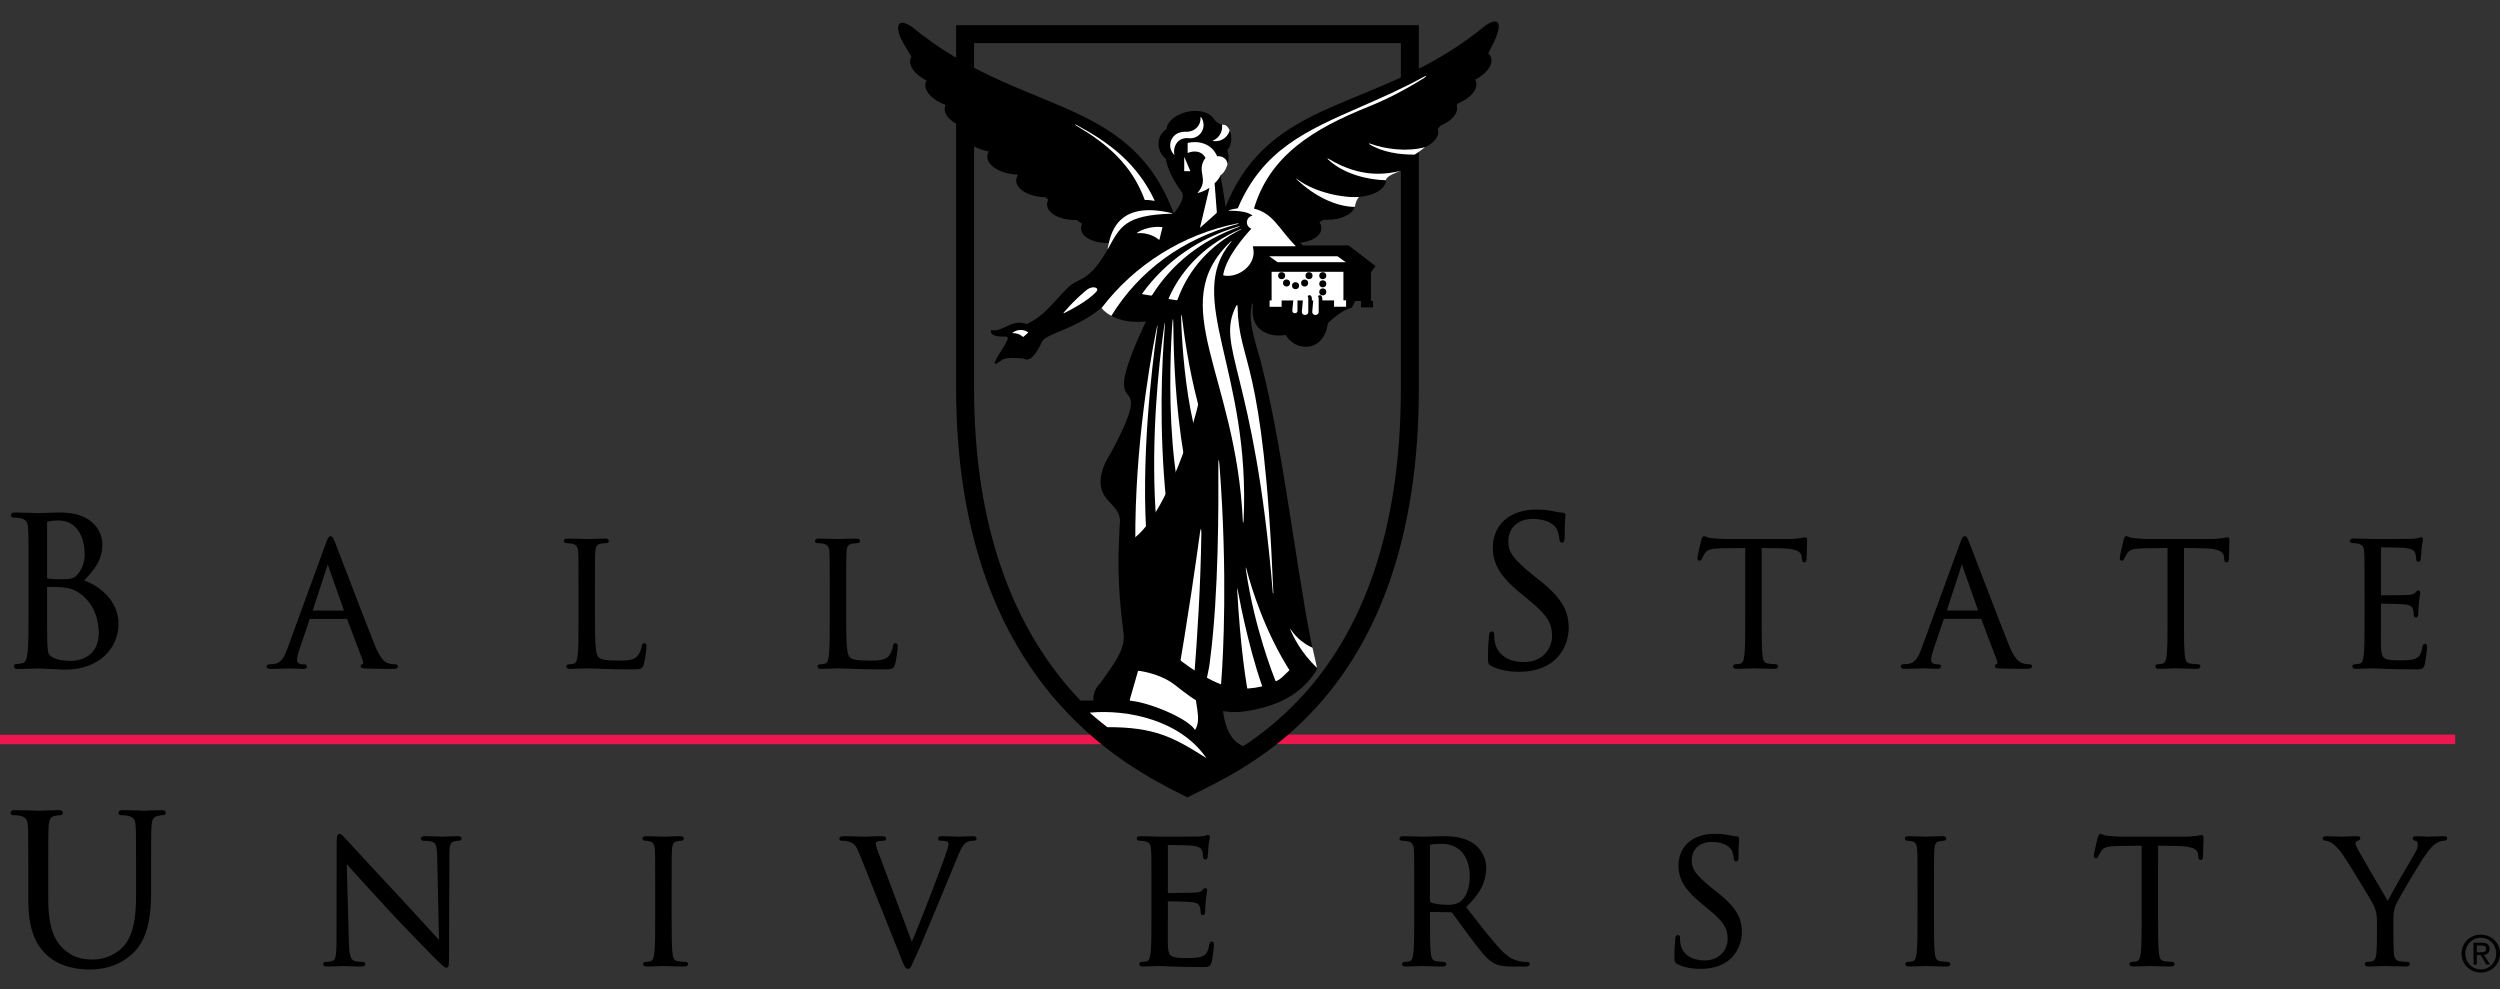 <?xml version="1.0" encoding="utf-8"?>
<!-- Generator: Adobe Illustrator 16.0.0, SVG Export Plug-In . SVG Version: 6.00 Build 0)  -->
<!DOCTYPE svg PUBLIC "-//W3C//DTD SVG 1.1//EN" "http://www.w3.org/Graphics/SVG/1.1/DTD/svg11.dtd">
<svg version="1.1" id="Layer_1" xmlns="http://www.w3.org/2000/svg" xmlns:xlink="http://www.w3.org/1999/xlink" x="0px" y="0px"
	 width="398.136px" height="157.51px" viewBox="0 0 398.136 157.51" enable-background="new 0 0 398.136 157.51"
	 xml:space="preserve">
<rect x="0" y="0" width="398.136" height="157.51" fill="#333333" stroke="none"/>
<line fill="none" stroke="#ED174F" stroke-width="1.5" x1="0" y1="117.765" x2="177.256" y2="117.765"/>
<line fill="none" stroke="#ED174F" stroke-width="1.5" x1="200.944" y1="117.745" x2="391" y2="117.745"/>
<g>
	<g>
		<path fill="none" stroke="#000000" stroke-width="2.859" d="M153.696,5.429v54.127v2.287c0,45.98,26.525,59.059,35.397,63.549
			c8.583-4.345,35.431-15.5,35.431-63.549v-2.859V5.429H153.696z"/>
		<g>
			<path d="M236.625,4.023c-17.311,14.268-34.622,10.687-41.762,29.72c-0.048,0.095,0.06,0.154,0.06,0.154l6.896,3.229
				c0.739,0.817,2.18,1.431,3.872,1.546c2.524,0.171,4.649-0.833,4.745-2.244c0.024-0.361-0.087-0.714-0.308-1.042
				c0.22-0.132,0.438-0.265,0.656-0.396c0.161,0.011,0.324,0.018,0.49,0.02c2.244,0.022,4.116-0.871,4.49-2.064
				c-3.052-0.032-6.378-1.727-9.06-4.193c-0.396-0.364-0.474-0.476-0.078-0.178c2.771,2.083,7.357,3.012,9.833,2.787
				c0.011-0.007,0.021-0.014,0.031-0.021c2.365-0.157,4.218-1.313,4.235-2.637c-2.881-0.055-6.866-1.012-9.279-3.379
				c-0.09-0.088-0.073-0.15,0.022-0.093c5.41,3.313,9.475,2.451,11.551,2.003c1.457-0.565,2.4-1.533,2.293-2.524
				c-0.004-0.03-0.011-0.059-0.016-0.088c-2.359,0.042-5.319-0.423-7.293-1.712c-0.112-0.074-0.052-0.119,0.09-0.066
				c2.579,0.957,5.994,1.359,8.851,0.599c1.39-0.652,2.249-1.661,2.084-2.632c-0.016-0.093-0.041-0.183-0.074-0.27
				c0.156-0.18,0.313-0.361,0.468-0.544c1.75-0.721,2.859-1.969,2.601-3.083c-0.013-0.056-0.03-0.111-0.05-0.165
				c0.066-0.091,0.132-0.182,0.197-0.273c1.987-0.802,3.249-2.258,2.895-3.458c-0.034-0.116-0.083-0.226-0.146-0.33
				c1.842-0.934,2.938-2.413,2.524-3.563c-0.086-0.239-0.233-0.447-0.429-0.624c0.319-0.619,0.636-1.251,0.946-1.899
				C238.919,4.599,239.293,2.308,236.625,4.023z"/>
		</g>
		<path d="M177.353,71.301c0,0-0.593,1.123-0.881,1.548c-0.81,1.421-1.287,2.859-1.191,4.217c0.155,3.091,3.581,3.431,3.026,6.623
			c-0.159,4.122-0.541,8.458,0.667,17.542c0,2.542-1.461,4.32-3.685,7.497c0,0-1.334,1.144-1.144,2.835h-1.318
			c-3.479,0.024-0.372,0.91-0.27,1.04c5.972,6.544,16.537,11.455,16.537,11.455c3.874-1.773,9.161-5.102,9.161-5.102
			s-0.475-0.184-0.985-0.508c-2.097-1.334-2.634-5.077-2.478-6.099c3.05,0.19,4.86-0.286,7.243-0.381
			c6.289-2.097,7.719-5.599,7.719-5.599c-2.668-10.102-5.089-33.827-8.862-48.338c-0.391-1.926-2.364-6.702-1.486-9.564
			c0.066-0.214,0.166-0.181,0.138,0.021c-0.257,1.888,0.231,3.164,1.114,3.947c0.319,0.247,0.807,0.561,1.439,0.78
			c0.816,0.245,1.747,0.277,2.676,0.135c1.407,2.607,6.029,2.941,6.696-1.872c0,0,2.001-2.072,3.812-2.477l0.54-1.068h0.931v1.021
			h1.918V47.93h-0.339v-4.582l0.738-0.969l-4.296-3.287h-7.306c-5.503-6.385-7.004-6.075-12.246-5.88
			c-0.078-0.548-0.498-3.461-0.853-5.293c1.407-1.047,1.505-3.468,1.047-3.959c0.834-0.902,0.805-2.288,0.414-3.193
			c-0.099,0.354-0.281,0.688-0.549,0.975c-0.557,0.594-1.348,0.833-2.096,0.713c-0.043-0.007-0.057-0.052-0.021-0.066
			c0.307-0.124,0.593-0.313,0.834-0.571c0.515-0.548,0.714-1.277,0.611-1.967c-0.505-0.104-1.089-0.513-1.418-1.092
			c-1.897-2.249-7.165-0.752-7.427,1.8c-2.029,1.407-1.276,3.893-0.131,4.679c0.229,1.243,0.883,3.108,2.65,5.463
			c0.313,0.876-0.415,2.146-1.281,3.199c-0.025,0.031-0.095,0.084-0.12-0.027c-7.155-18.961-24.446-15.405-41.738-29.656
			c-2.668-1.715-2.439,0.652-1.334,2.573c0.433,0.753,0.881,1.492,1.34,2.22c-0.052,0.086-0.099,0.176-0.133,0.272
			c-0.407,1.151,0.696,2.625,2.542,3.55c-0.061,0.104-0.11,0.214-0.144,0.331c-0.364,1.255,1.038,2.782,3.184,3.546
			c-0.054,0.106-0.096,0.217-0.123,0.334c-0.282,1.244,1.141,2.646,3.251,3.294c-0.121,0.181-0.202,0.377-0.236,0.587
			c-0.225,1.36,1.56,2.789,3.99,3.199c-0.14,0.21-0.228,0.438-0.253,0.682c-0.144,1.377,1.738,2.702,4.203,2.958
			c0.172,0.018,0.342,0.028,0.51,0.035c0.05,0.042,0.1,0.084,0.15,0.126c-0.152,0.237-0.244,0.493-0.256,0.763
			c-0.061,1.388,1.903,2.602,4.388,2.712c0.073,0.003,0.144,0.001,0.216,0.002c0.172,0.131,0.344,0.261,0.514,0.39
			c-0.137,0.246-0.209,0.507-0.205,0.777c0.021,1.399,2.068,2.503,4.572,2.466c0.042,0,0.083-0.004,0.126-0.005
			c0.303,0.209,0.599,0.412,0.889,0.609c-0.129,0.261-0.191,0.533-0.17,0.811c0.103,1.408,2.225,2.401,4.743,2.221
			c0.021,0.014,0.043,0.028,0.064,0.042c-3.716,6.861-5.05,5.098-7.147,7.337c-2.287,2.287-3.462,4.233-6.321,5.567
			c-2.382-0.953-3.875,1.414-5.686,0.937c-0.191,1.144,1.62,1.048,2.287,1.048c0.667,0,0.381,0.477-0.191,1.525
			c-1.144,1.811-2.478,3.812-0.477,2.287c0.763-0.667,2.883-0.333,3.526-0.333c0.953,0.571,1.874-0.254,3.018-2.732
			c0.857-1.334,5.146-1.818,9.466-5.344c1.524,1.906,4.383,2.477,7.052,2.191C173.922,69.395,184.786,57.007,177.353,71.301z"/>
		<polygon fill="#FFFFFF" points="214.327,41.76 212.993,40.807 202.129,40.807 203.463,41.76 		"/>
		<g>
			<path fill="#FFFFFF" d="M176.984,50.3c4.435-7.19,11.329-12.276,20.128-14.626c0.241-0.049,0.12-0.133-0.009-0.108
				c-8.766,1.739-16.429,6.617-21.667,13.472C175.864,49.693,176.816,50.209,176.984,50.3z"/>
		</g>
		<g>
			<path fill="#FFFFFF" d="M163.719,52.908c-0.14-0.096-0.292-0.176-0.459-0.236c-0.702-0.254-1.452-0.108-2,0.32
				c-0.03,0.023-0.013,0.067,0.023,0.065c0.288-0.012,0.582,0.03,0.869,0.134c0.276,0.1,0.52,0.25,0.728,0.433
				c0.022,0.019,0.105,0.021,0.105,0.021l0.752-0.665C163.737,52.98,163.737,52.921,163.719,52.908z"/>
		</g>
		<path fill="#FFFFFF" d="M182.678,86.597c-1.058-12.859,0.749-27.984,1.545-33.712c0.208-1.501,0.143-1.468-0.171,0.132
			c-1.123,5.721-3.644,20.528-3.2,36.259c0.002,0.064,0.086,0.071,0.086,0.071l1.685-2.51
			C182.701,86.727,182.678,86.597,182.678,86.597z"/>
		<path fill="#FFFFFF" d="M171.386,20c4.849,2.858,8.783,6.123,10.885,11.75c0.013,0.111,0.085,0.099,0.108,0.099
			c0.663-0.003,0.994,0.051,1.415,0.133c0.109,0.022,0.086-0.062,0.065-0.104c-2.823-5.898-7.133-9.13-12.416-11.976
			C171.099,19.735,171.185,19.87,171.386,20z"/>
		<path fill="#FFFFFF" d="M174.589,46.461c-1.266,1.424-4.131,2.914-5.066,3.379c-0.191,0.095-0.18,0.003-0.119-0.067
			c2.014-2.34,3.661-3.598,3.661-3.598C173.982,45.417,175.173,45.79,174.589,46.461z"/>
		<path fill="#FFFFFF" d="M226.809,12.407c-2.995,1.883-5.98,3.421-8.861,4.576c-8.775,3.52-15.729,7.763-18.247,16.231
			c3.095,0.802,3.826,3.058,6.661,6.004h-6.722c0,0-0.155,0.004-0.104,0.122c0.729,2.749-2.248,4.98-4.625,4.54
			c-0.143-0.013-0.106-0.112-0.099-0.156c0.466-2.804,3.435-6.188,4.477-7.304c-0.417-0.149-0.715-0.546-0.715-1.014
			c0-0.538,0.394-0.982,0.908-1.063c-0.777-0.68-2.508-0.782-3.642-0.784c-0.188-0.001-0.197-0.08-0.045-0.118
			c0.465-0.117,0.906-0.207,1.329-0.269c3.959-9.331,10.925-12.382,19.604-16.173c3.166-1.383,6.545-2.86,10.021-4.765
			C227.263,11.957,227.285,12.048,226.809,12.407z"/>
		<g>
			<path fill="#FFFFFF" d="M183.507,46.956c3.138-4.965,7.858-8.715,13.772-10.804c0.256-0.078,0.161-0.15-0.041-0.086
				c-6.214,1.783-11.609,5.525-15.324,10.662c-0.079,0.102,0.049,0.131,0.049,0.131l1.324,0.211
				C183.289,47.07,183.396,47.116,183.507,46.956z"/>
			<path fill="#FFFFFF" d="M197.467,36.534c-4.979,2.126-9.106,5.879-11.344,10.946c-0.059,0.125,0.094,0.151,0.094,0.151
				l1.159,0.185c0,0,0.13,0.027,0.166-0.14c1.764-4.839,5.279-8.735,9.98-11.082C197.786,36.467,197.655,36.432,197.467,36.534z"/>
		</g>
		<path fill="#FFFFFF" d="M202.034,111.968c-2.704-6.472-4.476-15.578-4.926-18.042c-0.075-0.41-0.09-0.2-0.079,0.016
			c0.468,8.649,1.409,15.377,2.05,17.895C199.607,111.409,201.638,111.831,202.034,111.968z"/>
		<path fill="#FFFFFF" d="M190.163,107.976c0.51-6.461,1.045-14.649,1.158-23.024c0.008-0.631-0.071-1.198-0.235,0.007
			c-0.536,3.94-1.891,13.551-3.702,23.828c-0.223-0.109-0.47-0.221-0.74-0.346c-2.521-1.421-4.116-1.563-5.252-1.656
			c-0.156-0.023-0.168,0.116-0.168,0.116l-1.3,4.526c0,0-0.022,0.135,0.146,0.176c3.067,0.276,9.228,2.882,10.244,4.652
			C191.499,114.392,190.112,111.925,190.163,107.976z"/>
		<path fill="#FFFFFF" d="M184.557,38.175c-1.382-1.135-2.993-1.082-3.463-1.037c-0.087,0.008-0.067-0.031-0.033-0.055
			c1.599-1.075,3.524-0.981,3.976-0.925c0.119,0.015,0.08,0.088,0.08,0.088l-0.474,1.927
			C184.642,38.174,184.581,38.194,184.557,38.175z"/>
		<path fill="#FFFFFF" d="M186.644,34.024c-7.589,0.224-8.25,2.134-10.196,5.599c-0.034,0.06-0.072,0.051-0.056-0.022
			c0.428-1.969,1.176-7.838,10.256-5.649C186.735,33.973,186.731,34.021,186.644,34.024z"/>
		<path fill="#FFFFFF" d="M193.783,33.744l-0.356-4.559c0.329-0.267,0.805-0.851,0.94-1.268c0.83-0.523,1.127-1.774,1.127-1.774
			c-0.083-0.989-1.02-1.334-1.653-1.257c-0.93-2.133-3.095-2.486-4.623-2.143c-0.085,0.028-0.08,0.088-0.08,0.088v1.454
			c0,0-0.018,0.107,0.058,0.067c0.321-0.137,1.909-0.716,2.784,0.778c-1.613,2.253,0.715,3.301-1.243,5.557
			c-0.022,0.025,0.003,0.059,0.039,0.05c0.682-0.18,1.264-0.448,1.75-0.773c0.085-0.08,0.066,0.04,0.066,0.04l-1.469,6.169
			c-0.025,0.095,0.056,0.045,0.056,0.045l2.532-2.256C193.791,33.875,193.783,33.744,193.783,33.744z"/>
		<path fill="#FFFFFF" d="M191.256,18.638c-0.026-0.036-0.071-0.011-0.066,0.037c0.023,0.285-0.01,0.579-0.109,0.866
			c-0.341,0.988-1.31,1.517-2.325,1.44c-0.123-0.01-0.365,0.022-0.591,0.057c-0.859,0.13-1.585,0.781-1.765,1.682
			c-0.144,0.721,0.097,1.427,0.578,1.912c0.027,0.027,0.064,0.013,0.056-0.02c-0.07-0.291-0.081-0.601-0.019-0.913
			c0.21-1.052,0.946-1.779,2.207-1.702c0.068,0.011,0.374,0.039,0.403,0.024c0.853-0.03,1.639-0.573,1.934-1.427
			C191.795,19.906,191.658,19.181,191.256,18.638z"/>
		<path fill="#FFFFFF" d="M189.547,27.2l-0.891-2.093c-0.024-0.071-0.071-0.167-0.064,0v2.072c0.005,0.083,0.053,0.084,0.053,0.084
			h0.857C189.563,27.263,189.567,27.256,189.547,27.2z"/>
		<path fill="#FFFFFF" d="M213.946,47.823v-4.538h-11.435v4.55h-0.012h-0.31v1.024h1.918v-1.003l3.912-0.008l0.019-0.26
			c0.143-0.729,0.881-0.824,0.888,0v0.258l0.75-0.001l0.019-0.257c0.143-0.729,0.881-0.824,0.888,0v0.255l1.869-0.004v1.009h1.918
			v-1.024H213.946z"/>
		<path fill="#FFFFFF" d="M208.351,49.717v-2.13c-0.006-0.824-0.708-0.729-0.843,0l-0.181,2.059
			C207.326,50.384,208.351,50.265,208.351,49.717z"/>
		<path fill="#FFFFFF" d="M206.628,49.528v-1.59c-0.005-0.659-0.566-0.583-0.675,0l-0.145,1.533
			C205.809,50.062,206.628,49.966,206.628,49.528z"/>
		<path fill="#FFFFFF" d="M210.006,49.717v-2.13c-0.006-0.824-0.708-0.729-0.844,0l-0.181,2.059
			C208.982,50.384,210.006,50.265,210.006,49.717z"/>
		<g>
			<path fill="#FFFFFF" d="M191.381,66.454c-1.714-5.88-2.585-11.469-2.999-14.854c-0.251-2.058-0.336-1.958-0.243,0.177
				c0.163,3.757,0.621,9.968,1.904,15.63c0.032,0.129,0.365,0.916,0.365,0.916l1.175-0.823
				C191.583,67.5,191.421,66.572,191.381,66.454z"/>
		</g>
		<g>
			<path fill="#FFFFFF" d="M188.537,72.613c-1.355-8.003-1.63-15.974-1.667-20.288c-0.018-2.058-0.108-2.015-0.236,0.107
				c-0.273,4.534-0.549,12.966,0.409,21.25c-0.006,0.132,0.282,2.093,0.282,2.093l1.361-0.953
				C188.687,74.823,188.562,72.754,188.537,72.613z"/>
		</g>
		<g>
			<path fill="#FFFFFF" d="M185.714,79.771c-1.182-11.856-0.661-22.117-0.271-26.982c0.154-1.924,0.093-1.881-0.173,0.072
				c-0.723,5.308-1.969,16.75-1.247,28.458c0.001,0.131,0.125,0.73,0.125,0.73l1.526-1.381
				C185.673,80.668,185.739,79.937,185.714,79.771z"/>
		</g>
		<path fill="#FFFFFF" d="M195.994,38.625c-7.397,8.916,3.201,20.421,2.054,44.229c-0.021,0.448-0.105,0.51-0.125,0.093
			c-1.071-23.295-12.418-34.336-2.026-44.383C196.171,38.299,196.232,38.337,195.994,38.625z"/>
		<path fill="#FFFFFF" d="M197.084,48.704c0.193,9.646,4.13,7.341,5.703,45.693c-0.003,0.203-0.075,0.119-0.084,0.011
			c-2.919-35.559-9.221-39.06-5.825-45.721C196.942,48.563,197.082,48.575,197.084,48.704z"/>
		<path fill="#FFFFFF" d="M205.617,107.145c-4.203-6.479-6.357-13.655-7.071-16.362c-0.188-0.711-0.174-0.349-0.118,0.03
			c1.339,9.11,4.304,16.635,4.705,17.616c0.044,0.109,0.119,0.087,0.156,0.075c1.1-0.342,2.049-1.05,2.301-1.249
			C205.633,107.222,205.63,107.164,205.617,107.145z"/>
		<path fill="#FFFFFF" d="M206.667,28.604c-0.413-0.307-0.415-0.273-0.049,0.067c2.695,2.51,6.061,4.24,9.145,4.272
			c0.089-0.689,0.441-1.412,0.695-1.584C213.995,31.583,209.441,30.665,206.667,28.604z"/>
		<path fill="#FFFFFF" d="M211.558,25.284c-0.125-0.075-0.179-0.027-0.077,0.072c2.417,2.341,6.376,3.29,9.244,3.344
			c0-0.03-0.009-0.06,0-0.088c0.19-0.646,1.839-1.204,2.294-1.381C220.953,27.678,216.922,28.531,211.558,25.284z"/>
		<path fill="#FFFFFF" d="M218.205,22.882c-0.181-0.066-0.24,0.002-0.086,0.099c1.973,1.233,4.863,1.68,7.177,1.638
			c0.467-0.274,1.193-0.833,1.647-1.18C224.127,24.188,220.771,23.808,218.205,22.882z"/>
		<circle cx="204.107" cy="43.899" r="0.56"/>
		<circle cx="204.888" cy="45.069" r="0.561"/>
		<circle cx="206.322" cy="45.495" r="0.56"/>
		<circle cx="207.768" cy="45.074" r="0.56"/>
		<circle cx="208.466" cy="43.899" r="0.56"/>
		<circle cx="210.658" cy="43.899" r="0.56"/>
		<circle cx="210.658" cy="45.2" r="0.56"/>
		<circle cx="210.658" cy="46.487" r="0.56"/>
		<path fill="#FFFFFF" d="M176.329,115.803c7.504-0.024,10.554,1.596,15.795,4.931c-4.098-6.003-12.483-7.814-18.583-7.242
			C174.506,114.374,176.329,115.803,176.329,115.803z"/>
		<path fill="#FFFFFF" d="M193.997,21.816c-0.251,0.268-0.551,0.463-0.873,0.586c-0.024,0.009,0,0.041,0.036,0.047
			c0.754,0.129,1.556-0.109,2.119-0.709c0.269-0.286,0.45-0.621,0.549-0.975c-0.211-0.489-0.528-0.839-0.872-0.896
			c-0.108,0.012-0.226,0.005-0.349-0.021C194.711,20.539,194.511,21.268,193.997,21.816z"/>
		<path fill="#FFFFFF" d="M209.753,106.369c-2.609-2.437-3.846-5.118-4.244-6.074c-0.096-0.23-0.012-0.149,0.055-0.048
			c0.992,1.501,2.306,2.386,3.458,2.905C209.419,104.916,209.753,106.369,209.753,106.369z"/>
		<path fill="#FFFFFF" d="M194.555,107.632c0.212-2.991,0.99-16.16-0.339-33.452c-0.065-0.85-0.196-1.606-0.188,0.051
			c0.028,6.148,0.066,20.21-1.3,30.716c-0.127,1.176-0.254,1.747-0.54,3.113l2.259,1.072
			C194.446,109.132,194.554,107.739,194.555,107.632z"/>
	</g>
	<path d="M179.608,106.631c0,0,4.584,0.107,7.607,2.525c3.024,2.418,6.295,4.884,11.292,4.098c5.146-0.81,9.005-2.835,11.292-6.766
		l-2.748-1.509c0,0-1.652,1.779-2.922,2.922c-1.271,1.144-4.685,2.065-7.48,1.684c-2.795-0.381-6.623-2.7-9.545-5.114
		C184.249,102.112,179.608,106.631,179.608,106.631z"/>
	<path d="M191.504,59.556c0.429,4.289-6.48,25.539-12.389,26.873l0.763,8.005l13.341-28.397
		C193.219,66.036,191.261,57.127,191.504,59.556z"/>
</g>
<g>
	<path stroke="#000000" stroke-width="0.35" d="M4.722,91.222c0-5.07,0-5.98-0.065-7.021c-0.065-1.105-0.325-1.625-1.397-1.853
		C3,82.284,2.447,82.252,2.155,82.252c-0.13,0-0.26-0.065-0.26-0.195c0-0.195,0.163-0.26,0.52-0.26c1.463,0,3.51,0.097,3.673,0.097
		c0.78,0,2.047-0.097,3.542-0.097c5.33,0,6.5,3.25,6.5,4.875c0,2.665-1.528,4.258-3.055,5.85c2.405,0.748,5.623,3.055,5.623,6.858
		c0,3.478-2.73,7.085-8.288,7.085c-0.748,0-4.063-0.195-4.323-0.195c-0.163,0-2.21,0.098-3.185,0.098c-0.357,0-0.52-0.065-0.52-0.26
		c0-0.097,0.065-0.195,0.26-0.195c0.292,0,0.683-0.065,0.975-0.13c0.65-0.13,0.813-0.845,0.942-1.788
		c0.163-1.365,0.163-3.933,0.163-7.053V91.222z M7.322,91.937c0,0.228,0.065,0.292,0.228,0.357c0.195,0.033,0.78,0.13,1.982,0.13
		c1.82,0,2.275-0.065,2.958-0.845c0.683-0.78,1.17-1.95,1.17-3.283c0-2.698-1.203-5.59-4.388-5.59c-0.357,0-1.04,0.033-1.56,0.163
		c-0.292,0.065-0.39,0.163-0.39,0.357V91.937z M7.322,95.382c0,2.502,0,6.533,0.033,7.02c0.098,1.593,0.098,2.048,1.105,2.535
		c0.877,0.423,2.275,0.488,2.86,0.488c1.755,0,4.583-0.943,4.583-4.615c0-1.95-0.65-4.778-3.153-6.5
		c-1.105-0.748-1.917-0.845-2.697-0.942c-0.423-0.065-2.048-0.065-2.535-0.065c-0.13,0-0.195,0.065-0.195,0.228V95.382z"/>
	<path stroke="#000000" stroke-width="0.35" d="M52.049,86.62c0.324-0.891,0.432-1.053,0.594-1.053c0.162,0,0.27,0.135,0.594,0.972
		c0.405,1.025,4.643,12.173,6.289,16.276c0.972,2.402,1.755,2.834,2.321,2.996c0.405,0.135,0.81,0.162,1.08,0.162
		c0.162,0,0.27,0.027,0.27,0.162c0,0.162-0.243,0.216-0.54,0.216c-0.405,0-2.375,0-4.238-0.054c-0.513-0.027-0.81-0.027-0.81-0.188
		c0-0.108,0.081-0.162,0.189-0.189c0.162-0.054,0.324-0.297,0.162-0.729l-2.51-6.64c-0.054-0.108-0.108-0.162-0.243-0.162h-5.803
		c-0.135,0-0.216,0.081-0.27,0.216l-1.62,4.778c-0.243,0.675-0.378,1.323-0.378,1.809c0,0.54,0.567,0.783,1.026,0.783h0.27
		c0.188,0,0.27,0.054,0.27,0.162c0,0.162-0.162,0.216-0.405,0.216c-0.648,0-1.809-0.081-2.105-0.081s-1.781,0.081-3.05,0.081
		c-0.351,0-0.513-0.054-0.513-0.216c0-0.108,0.108-0.162,0.243-0.162c0.189,0,0.566-0.027,0.783-0.054
		c1.242-0.162,1.781-1.188,2.267-2.537L52.049,86.62z M54.856,97.417c0.135,0,0.135-0.081,0.108-0.189L52.4,89.939
		c-0.135-0.405-0.27-0.405-0.405,0l-2.375,7.288c-0.054,0.135,0,0.189,0.081,0.189H54.856z"/>
	<path stroke="#000000" stroke-width="0.35" d="M94.573,98.577c0,3.968,0.108,5.695,0.594,6.182
		c0.432,0.432,1.133,0.621,3.239,0.621c1.43,0,2.618-0.027,3.266-0.81c0.351-0.432,0.621-1.107,0.702-1.62
		c0.027-0.216,0.081-0.351,0.243-0.351c0.135,0,0.162,0.108,0.162,0.405s-0.189,1.917-0.405,2.699
		c-0.189,0.621-0.27,0.729-1.701,0.729c-3.887,0-5.668-0.162-7.234-0.162c-0.108,0-0.567,0.027-1.107,0.027
		c-0.54,0.027-1.134,0.054-1.539,0.054c-0.297,0-0.432-0.054-0.432-0.216c0-0.081,0.054-0.162,0.216-0.162
		c0.243,0,0.567-0.054,0.81-0.108c0.54-0.108,0.675-0.702,0.783-1.484c0.135-1.134,0.135-3.267,0.135-5.857v-4.751
		c0-4.211,0-4.967-0.054-5.831c-0.054-0.917-0.27-1.35-1.161-1.539c-0.216-0.054-0.675-0.081-0.917-0.081
		c-0.108,0-0.216-0.054-0.216-0.162c0-0.162,0.135-0.216,0.432-0.216c1.215,0,2.915,0.081,3.05,0.081
		c0.135,0,2.105-0.081,2.915-0.081c0.297,0,0.432,0.054,0.432,0.216c0,0.108-0.108,0.162-0.216,0.162
		c-0.189,0-0.567,0.027-0.891,0.081c-0.783,0.135-0.999,0.594-1.053,1.539c-0.054,0.864-0.054,1.62-0.054,5.831V98.577z"/>
	<path stroke="#000000" stroke-width="0.35" d="M134.582,98.577c0,3.968,0.108,5.695,0.594,6.182
		c0.432,0.432,1.134,0.621,3.239,0.621c1.431,0,2.618-0.027,3.266-0.81c0.351-0.432,0.621-1.107,0.702-1.62
		c0.027-0.216,0.081-0.351,0.243-0.351c0.135,0,0.162,0.108,0.162,0.405s-0.189,1.917-0.405,2.699
		c-0.189,0.621-0.27,0.729-1.701,0.729c-3.887,0-5.668-0.162-7.234-0.162c-0.108,0-0.567,0.027-1.106,0.027
		c-0.54,0.027-1.134,0.054-1.539,0.054c-0.297,0-0.432-0.054-0.432-0.216c0-0.081,0.054-0.162,0.216-0.162
		c0.243,0,0.567-0.054,0.81-0.108c0.54-0.108,0.675-0.702,0.783-1.484c0.135-1.134,0.135-3.267,0.135-5.857v-4.751
		c0-4.211,0-4.967-0.054-5.831c-0.054-0.917-0.27-1.35-1.161-1.539c-0.216-0.054-0.675-0.081-0.918-0.081
		c-0.108,0-0.216-0.054-0.216-0.162c0-0.162,0.135-0.216,0.432-0.216c1.215,0,2.916,0.081,3.05,0.081s2.105-0.081,2.915-0.081
		c0.297,0,0.432,0.054,0.432,0.216c0,0.108-0.108,0.162-0.216,0.162c-0.189,0-0.567,0.027-0.891,0.081
		c-0.783,0.135-0.999,0.594-1.052,1.539c-0.054,0.864-0.054,1.62-0.054,5.831V98.577z"/>
	<path stroke="#000000" stroke-width="0.35" d="M237.623,105.934c-0.455-0.228-0.487-0.357-0.487-1.235
		c0-1.625,0.13-2.925,0.162-3.445c0.032-0.357,0.098-0.52,0.26-0.52c0.195,0,0.228,0.097,0.228,0.357c0,0.292,0,0.748,0.098,1.203
		c0.487,2.405,2.633,3.315,4.811,3.315c3.12,0,4.647-2.243,4.647-4.323c0-2.242-0.942-3.542-3.738-5.85l-1.462-1.203
		c-3.444-2.828-4.226-4.842-4.226-7.053c0-3.478,2.601-5.85,6.729-5.85c1.267,0,2.21,0.13,3.022,0.325
		c0.617,0.13,0.877,0.163,1.138,0.163c0.26,0,0.324,0.065,0.324,0.227c0,0.163-0.13,1.235-0.13,3.445
		c0,0.52-0.064,0.748-0.227,0.748c-0.195,0-0.229-0.163-0.261-0.422c-0.032-0.39-0.228-1.268-0.422-1.625
		c-0.195-0.358-1.072-1.723-4.063-1.723c-2.243,0-3.998,1.397-3.998,3.77c0,1.853,0.91,2.958,3.965,5.46l0.91,0.715
		c3.835,3.022,4.745,5.038,4.745,7.638c0,1.333-0.521,3.803-2.763,5.395c-1.397,0.975-3.152,1.365-4.908,1.365
		C240.451,106.812,238.955,106.584,237.623,105.934z"/>
	<path stroke="#000000" stroke-width="0.35" d="M280.378,98.512c0,2.591,0,4.724,0.135,5.857c0.081,0.783,0.243,1.376,1.054,1.484
		c0.377,0.054,0.972,0.108,1.214,0.108c0.162,0,0.216,0.081,0.216,0.162c0,0.135-0.135,0.216-0.432,0.216
		c-1.484,0-3.186-0.081-3.32-0.081s-1.836,0.081-2.645,0.081c-0.297,0-0.433-0.054-0.433-0.216c0-0.081,0.054-0.162,0.216-0.162
		c0.243,0,0.567-0.054,0.81-0.108c0.541-0.108,0.675-0.702,0.783-1.484c0.136-1.134,0.136-3.266,0.136-5.857V87.094l-3.996,0.054
		c-1.673,0.027-2.32,0.216-2.753,0.864c-0.297,0.459-0.378,0.648-0.459,0.837c-0.081,0.216-0.161,0.27-0.27,0.27
		c-0.081,0-0.136-0.081-0.136-0.243c0-0.27,0.54-2.591,0.594-2.807c0.055-0.162,0.162-0.513,0.271-0.513
		c0.188,0,0.459,0.27,1.188,0.324c0.783,0.081,1.809,0.135,2.133,0.135h10.122c0.863,0,1.484-0.081,1.916-0.135
		c0.405-0.081,0.648-0.135,0.756-0.135c0.136,0,0.136,0.162,0.136,0.324c0,0.81-0.081,2.672-0.081,2.969
		c0,0.243-0.081,0.351-0.189,0.351c-0.135,0-0.188-0.081-0.216-0.459l-0.026-0.297c-0.108-0.81-0.729-1.431-3.32-1.485l-3.401-0.054
		V98.512z"/>
	<path stroke="#000000" stroke-width="0.35" d="M312.292,86.608c0.324-0.891,0.432-1.053,0.593-1.053
		c0.162,0,0.271,0.135,0.595,0.972c0.405,1.026,4.643,12.174,6.289,16.276c0.972,2.402,1.754,2.834,2.321,2.997
		c0.405,0.135,0.81,0.162,1.08,0.162c0.161,0,0.27,0.027,0.27,0.162c0,0.162-0.242,0.216-0.54,0.216c-0.404,0-2.375,0-4.237-0.054
		c-0.513-0.027-0.81-0.027-0.81-0.189c0-0.108,0.08-0.162,0.188-0.189c0.162-0.054,0.324-0.297,0.162-0.729l-2.511-6.64
		c-0.054-0.108-0.107-0.162-0.242-0.162h-5.804c-0.136,0-0.216,0.081-0.271,0.216l-1.619,4.777
		c-0.243,0.675-0.378,1.323-0.378,1.809c0,0.54,0.567,0.783,1.026,0.783h0.27c0.188,0,0.27,0.054,0.27,0.162
		c0,0.162-0.162,0.216-0.405,0.216c-0.647,0-1.809-0.081-2.104-0.081c-0.297,0-1.782,0.081-3.051,0.081
		c-0.351,0-0.513-0.054-0.513-0.216c0-0.108,0.108-0.162,0.243-0.162c0.189,0,0.566-0.027,0.782-0.054
		c1.242-0.162,1.782-1.188,2.268-2.538L312.292,86.608z M315.098,97.405c0.136,0,0.136-0.081,0.108-0.189l-2.564-7.288
		c-0.136-0.405-0.271-0.405-0.404,0l-2.376,7.288c-0.055,0.135,0,0.189,0.081,0.189H315.098z"/>
	<path stroke="#000000" stroke-width="0.35" d="M347.632,98.512c0,2.591,0,4.724,0.135,5.857c0.081,0.783,0.243,1.376,1.054,1.484
		c0.377,0.054,0.972,0.108,1.214,0.108c0.162,0,0.216,0.081,0.216,0.162c0,0.135-0.135,0.216-0.432,0.216
		c-1.484,0-3.185-0.081-3.32-0.081c-0.135,0-1.835,0.081-2.645,0.081c-0.298,0-0.433-0.054-0.433-0.216
		c0-0.081,0.055-0.162,0.217-0.162c0.242,0,0.566-0.054,0.809-0.108c0.541-0.108,0.675-0.702,0.783-1.484
		c0.136-1.134,0.136-3.266,0.136-5.857V87.094l-3.996,0.054c-1.673,0.027-2.32,0.216-2.753,0.864
		c-0.297,0.459-0.378,0.648-0.458,0.837c-0.082,0.216-0.162,0.27-0.271,0.27c-0.081,0-0.136-0.081-0.136-0.243
		c0-0.27,0.54-2.591,0.595-2.807c0.054-0.162,0.162-0.513,0.27-0.513c0.189,0,0.459,0.27,1.188,0.324
		c0.782,0.081,1.808,0.135,2.132,0.135h10.122c0.864,0,1.484-0.081,1.917-0.135c0.404-0.081,0.647-0.135,0.755-0.135
		c0.136,0,0.136,0.162,0.136,0.324c0,0.81-0.081,2.672-0.081,2.969c0,0.243-0.081,0.351-0.189,0.351
		c-0.135,0-0.188-0.081-0.216-0.459l-0.026-0.297c-0.108-0.81-0.729-1.431-3.32-1.485l-3.401-0.054V98.512z"/>
	<path stroke="#000000" stroke-width="0.35" d="M376.738,93.761c0-4.21,0-4.966-0.054-5.831c-0.055-0.917-0.271-1.35-1.16-1.538
		c-0.217-0.054-0.676-0.081-0.919-0.081c-0.107,0-0.216-0.054-0.216-0.162c0-0.162,0.135-0.216,0.433-0.216
		c1.214,0,2.915,0.081,3.05,0.081c0.189,0,5.561,0,6.182-0.027c0.513-0.027,0.944-0.081,1.16-0.135
		c0.135-0.027,0.243-0.135,0.379-0.135c0.08,0,0.107,0.108,0.107,0.243c0,0.189-0.136,0.513-0.216,1.269
		c-0.027,0.27-0.081,1.458-0.136,1.782c-0.026,0.135-0.081,0.297-0.188,0.297c-0.162,0-0.216-0.135-0.216-0.351
		c0-0.189-0.026-0.648-0.162-0.972c-0.189-0.432-0.459-0.756-1.916-0.917c-0.459-0.054-3.401-0.081-3.698-0.081
		c-0.108,0-0.162,0.081-0.162,0.27v7.45c0,0.189,0.026,0.27,0.162,0.27c0.351,0,3.671,0,4.292-0.054
		c0.647-0.054,1.025-0.108,1.269-0.378c0.189-0.216,0.297-0.351,0.405-0.351c0.08,0,0.134,0.054,0.134,0.216
		s-0.134,0.621-0.216,1.512c-0.054,0.54-0.107,1.539-0.107,1.728c0,0.216,0,0.513-0.189,0.513c-0.135,0-0.188-0.108-0.188-0.243
		c0-0.27,0-0.54-0.107-0.891c-0.108-0.378-0.352-0.836-1.404-0.945c-0.729-0.081-3.401-0.135-3.86-0.135
		c-0.135,0-0.188,0.081-0.188,0.189v2.375c0,0.917-0.026,4.049,0,4.616c0.081,1.862,0.485,2.213,3.132,2.213
		c0.701,0,1.889,0,2.591-0.297s1.025-0.837,1.214-1.944c0.055-0.297,0.108-0.404,0.244-0.404c0.161,0,0.161,0.216,0.161,0.404
		c0,0.216-0.216,2.052-0.351,2.619c-0.189,0.702-0.404,0.702-1.458,0.702c-4.075,0-5.884-0.162-6.667-0.162
		c-0.054,0-0.513,0.027-1.079,0.027c-0.541,0.027-1.161,0.054-1.565,0.054c-0.297,0-0.433-0.054-0.433-0.216
		c0-0.081,0.054-0.162,0.216-0.162c0.243,0,0.566-0.054,0.811-0.108c0.539-0.108,0.674-0.702,0.782-1.484
		c0.135-1.134,0.135-3.266,0.135-5.857V93.761z"/>
	<path stroke="#000000" stroke-width="0.35" d="M4.681,138.619c0-5.07,0-5.98-0.065-7.02c-0.065-1.105-0.325-1.625-1.397-1.853
		c-0.26-0.065-0.813-0.098-1.105-0.098c-0.13,0-0.26-0.065-0.26-0.195c0-0.195,0.163-0.26,0.52-0.26
		c1.462,0,3.445,0.098,3.738,0.098s2.242-0.098,3.217-0.098c0.357,0,0.52,0.065,0.52,0.26c0,0.13-0.13,0.195-0.26,0.195
		c-0.228,0-0.423,0.033-0.813,0.098c-0.878,0.13-1.138,0.715-1.203,1.853c-0.065,1.04-0.065,1.95-0.065,7.02v4.55
		c0,4.68,1.04,6.695,2.438,8.028c1.593,1.495,3.055,1.788,4.908,1.788c1.982,0,3.933-0.942,5.103-2.34
		c1.495-1.853,1.885-4.615,1.885-7.962v-4.063c0-5.07,0-5.98-0.065-7.02c-0.065-1.105-0.325-1.625-1.398-1.853
		c-0.26-0.065-0.813-0.098-1.105-0.098c-0.13,0-0.26-0.065-0.26-0.195c0-0.195,0.163-0.26,0.52-0.26c1.462,0,3.25,0.098,3.445,0.098
		c0.228,0,1.755-0.098,2.73-0.098c0.357,0,0.52,0.065,0.52,0.26c0,0.13-0.13,0.195-0.26,0.195c-0.228,0-0.422,0-0.813,0.098
		c-0.877,0.163-1.138,0.715-1.203,1.853c-0.065,1.04-0.065,1.95-0.065,7.02v3.478c0,3.51-0.39,7.411-2.99,9.718
		c-2.34,2.081-4.777,2.405-6.695,2.405c-1.105,0-4.388-0.13-6.695-2.308c-1.593-1.527-2.828-3.803-2.828-8.548V138.619z"/>
	<path stroke="#000000" stroke-width="0.35" d="M55.384,150.077c0.054,2.213,0.324,2.916,1.053,3.131
		c0.513,0.135,1.107,0.162,1.35,0.162c0.135,0,0.216,0.054,0.216,0.162c0,0.162-0.162,0.216-0.486,0.216
		c-1.539,0-2.618-0.081-2.861-0.081c-0.243,0-1.377,0.081-2.591,0.081c-0.27,0-0.432-0.027-0.432-0.216
		c0-0.108,0.081-0.162,0.216-0.162c0.216,0,0.702-0.027,1.107-0.162c0.675-0.189,0.81-0.972,0.81-3.428l0.027-15.467
		c0-1.053,0.081-1.35,0.297-1.35c0.216,0,0.674,0.594,0.944,0.864c0.405,0.459,4.427,4.805,8.584,9.258
		c2.672,2.861,5.614,6.155,6.478,7.045l-0.297-13.712c-0.027-1.754-0.216-2.349-1.053-2.564c-0.486-0.108-1.106-0.135-1.322-0.135
		c-0.189,0-0.216-0.081-0.216-0.189c0-0.162,0.216-0.189,0.54-0.189c1.214,0,2.51,0.081,2.807,0.081s1.188-0.081,2.294-0.081
		c0.297,0,0.486,0.027,0.486,0.189c0,0.108-0.108,0.189-0.297,0.189c-0.135,0-0.324,0-0.648,0.081
		c-0.891,0.189-0.999,0.783-0.999,2.402l-0.054,15.818c0,1.781-0.054,1.916-0.243,1.916c-0.216,0-0.54-0.297-1.971-1.727
		c-0.297-0.27-4.184-4.238-7.045-7.315c-3.131-3.374-6.182-6.775-7.045-7.747L55.384,150.077z"/>
	<path stroke="#000000" stroke-width="0.35" d="M106.786,145.92c0,2.591,0,4.724,0.135,5.857c0.081,0.783,0.243,1.376,1.052,1.484
		c0.378,0.054,0.972,0.108,1.215,0.108c0.162,0,0.216,0.081,0.216,0.162c0,0.135-0.135,0.216-0.432,0.216
		c-1.485,0-3.185-0.081-3.32-0.081c-0.135,0-1.835,0.081-2.645,0.081c-0.297,0-0.432-0.054-0.432-0.216
		c0-0.081,0.054-0.162,0.216-0.162c0.243,0,0.567-0.054,0.81-0.108c0.54-0.108,0.675-0.702,0.783-1.484
		c0.135-1.134,0.135-3.266,0.135-5.857v-4.751c0-4.21,0-4.966-0.054-5.83c-0.054-0.918-0.324-1.376-0.918-1.512
		c-0.297-0.081-0.648-0.108-0.836-0.108c-0.108,0-0.216-0.054-0.216-0.162c0-0.162,0.135-0.216,0.432-0.216
		c0.891,0,2.591,0.081,2.726,0.081c0.135,0,1.835-0.081,2.646-0.081c0.297,0,0.432,0.054,0.432,0.216
		c0,0.108-0.108,0.162-0.216,0.162c-0.189,0-0.351,0.027-0.675,0.081c-0.729,0.135-0.945,0.594-0.999,1.539
		c-0.054,0.864-0.054,1.62-0.054,5.83V145.92z"/>
	<path stroke="#000000" stroke-width="0.35" d="M145.205,150.455c1.566-3.617,5.183-13.037,5.777-14.981
		c0.135-0.405,0.243-0.783,0.243-1.026c0-0.216-0.081-0.485-0.351-0.621c-0.324-0.108-0.729-0.108-1.025-0.108
		c-0.162,0-0.297-0.027-0.297-0.162c0-0.162,0.162-0.216,0.594-0.216c1.08,0,2.321,0.081,2.645,0.081
		c0.162,0,1.323-0.081,2.105-0.081c0.297,0,0.459,0.054,0.459,0.189c0,0.135-0.108,0.189-0.324,0.189c-0.189,0-0.783,0-1.296,0.324
		c-0.351,0.243-0.756,0.702-1.484,2.538c-0.297,0.756-1.646,3.995-3.023,7.315c-1.646,3.941-2.861,6.856-3.482,8.179
		c-0.756,1.62-0.864,2.051-1.134,2.051c-0.324,0-0.459-0.378-0.972-1.673l-6.613-16.546c-0.594-1.512-0.999-1.809-1.943-2.079
		c-0.405-0.108-0.864-0.108-1.026-0.108s-0.216-0.081-0.216-0.189c0-0.162,0.27-0.189,0.702-0.189c1.296,0,2.834,0.081,3.158,0.081
		c0.27,0,1.485-0.081,2.51-0.081c0.486,0,0.729,0.054,0.729,0.189c0,0.135-0.081,0.189-0.27,0.189c-0.297,0-0.783,0.027-1.026,0.135
		c-0.297,0.135-0.351,0.351-0.351,0.54c0,0.351,0.324,1.188,0.729,2.24L145.205,150.455z"/>
	<path stroke="#000000" stroke-width="0.35" d="M183.545,141.169c0-4.21,0-4.966-0.054-5.83c-0.054-0.918-0.27-1.35-1.161-1.539
		c-0.216-0.054-0.675-0.081-0.917-0.081c-0.108,0-0.216-0.054-0.216-0.162c0-0.162,0.135-0.216,0.432-0.216
		c1.215,0,2.915,0.081,3.05,0.081c0.189,0,5.561,0,6.181-0.027c0.513-0.027,0.945-0.081,1.161-0.135
		c0.135-0.027,0.243-0.135,0.378-0.135c0.081,0,0.108,0.108,0.108,0.243c0,0.189-0.135,0.513-0.216,1.269
		c-0.027,0.27-0.081,1.458-0.135,1.782c-0.027,0.135-0.081,0.297-0.189,0.297c-0.162,0-0.216-0.135-0.216-0.351
		c0-0.189-0.027-0.647-0.162-0.972c-0.189-0.432-0.459-0.756-1.917-0.917c-0.459-0.054-3.401-0.081-3.698-0.081
		c-0.108,0-0.162,0.081-0.162,0.27v7.45c0,0.189,0.027,0.27,0.162,0.27c0.351,0,3.671,0,4.292-0.054
		c0.648-0.054,1.026-0.107,1.269-0.378c0.189-0.216,0.297-0.351,0.405-0.351c0.081,0,0.135,0.054,0.135,0.216
		s-0.135,0.621-0.216,1.512c-0.054,0.54-0.108,1.539-0.108,1.728c0,0.216,0,0.513-0.189,0.513c-0.135,0-0.188-0.108-0.188-0.243
		c0-0.27,0-0.54-0.108-0.891c-0.108-0.377-0.351-0.836-1.403-0.944c-0.729-0.081-3.401-0.135-3.86-0.135
		c-0.135,0-0.189,0.081-0.189,0.189v2.375c0,0.917-0.027,4.049,0,4.616c0.081,1.863,0.486,2.213,3.131,2.213
		c0.702,0,1.89,0,2.591-0.297s1.026-0.837,1.215-1.943c0.054-0.297,0.108-0.405,0.243-0.405c0.162,0,0.162,0.216,0.162,0.405
		c0,0.216-0.216,2.051-0.351,2.618c-0.189,0.702-0.405,0.702-1.458,0.702c-4.076,0-5.884-0.162-6.667-0.162
		c-0.054,0-0.513,0.027-1.08,0.027c-0.54,0.027-1.161,0.054-1.566,0.054c-0.297,0-0.432-0.054-0.432-0.216
		c0-0.081,0.054-0.162,0.216-0.162c0.243,0,0.567-0.054,0.81-0.108c0.54-0.108,0.675-0.702,0.783-1.484
		c0.135-1.134,0.135-3.266,0.135-5.857V141.169z"/>
	<path stroke="#000000" stroke-width="0.35" d="M225.391,141.169c0-4.21,0-4.966-0.054-5.83c-0.054-0.918-0.271-1.35-1.161-1.539
		c-0.216-0.054-0.675-0.081-0.917-0.081c-0.108,0-0.217-0.054-0.217-0.162c0-0.162,0.136-0.216,0.433-0.216
		c1.214,0,2.915,0.081,3.05,0.081c0.297,0,2.349-0.081,3.185-0.081c1.701,0,3.51,0.162,4.94,1.188
		c0.675,0.486,1.862,1.809,1.862,3.671c0,1.998-0.837,3.995-3.266,6.235c2.213,2.834,4.049,5.237,5.614,6.91
		c1.457,1.539,2.618,1.836,3.293,1.944c0.513,0.081,0.891,0.081,1.053,0.081c0.135,0,0.243,0.081,0.243,0.162
		c0,0.162-0.162,0.216-0.648,0.216h-1.916c-1.512,0-2.187-0.135-2.889-0.513c-1.16-0.621-2.104-1.943-3.644-3.968
		c-1.134-1.485-2.402-3.293-2.942-3.995c-0.107-0.108-0.189-0.162-0.352-0.162l-3.319-0.054c-0.135,0-0.189,0.081-0.189,0.216v0.648
		c0,2.591,0,4.724,0.136,5.857c0.081,0.783,0.243,1.376,1.052,1.484c0.379,0.054,0.972,0.108,1.216,0.108
		c0.162,0,0.215,0.081,0.215,0.162c0,0.135-0.135,0.216-0.431,0.216c-1.485,0-3.187-0.081-3.32-0.081
		c-0.027,0-1.729,0.081-2.538,0.081c-0.297,0-0.432-0.054-0.432-0.216c0-0.081,0.054-0.162,0.216-0.162
		c0.243,0,0.566-0.054,0.81-0.108c0.54-0.108,0.676-0.702,0.783-1.484c0.135-1.134,0.135-3.266,0.135-5.857V141.169z
		 M227.55,143.518c0,0.135,0.055,0.243,0.189,0.324c0.405,0.243,1.646,0.432,2.834,0.432c0.647,0,1.403-0.081,2.024-0.513
		c0.944-0.648,1.646-2.106,1.646-4.157c0-3.374-1.781-5.398-4.669-5.398c-0.811,0-1.539,0.081-1.809,0.162
		c-0.136,0.054-0.217,0.162-0.217,0.324V143.518z"/>
	<path stroke="#000000" stroke-width="0.35" d="M267.239,153.397c-0.377-0.189-0.404-0.297-0.404-1.026
		c0-1.35,0.107-2.429,0.135-2.861c0.027-0.297,0.081-0.432,0.216-0.432c0.162,0,0.188,0.081,0.188,0.297
		c0,0.243,0,0.621,0.081,0.999c0.405,1.998,2.188,2.753,3.996,2.753c2.591,0,3.859-1.862,3.859-3.59
		c0-1.863-0.783-2.942-3.104-4.859l-1.215-0.999c-2.861-2.349-3.509-4.022-3.509-5.858c0-2.888,2.16-4.858,5.588-4.858
		c1.053,0,1.835,0.108,2.51,0.27c0.513,0.108,0.729,0.135,0.945,0.135s0.27,0.054,0.27,0.189s-0.107,1.026-0.107,2.861
		c0,0.432-0.054,0.621-0.189,0.621c-0.161,0-0.188-0.135-0.216-0.351c-0.027-0.324-0.189-1.053-0.351-1.35
		c-0.162-0.297-0.892-1.431-3.374-1.431c-1.863,0-3.32,1.161-3.32,3.131c0,1.538,0.756,2.456,3.293,4.535l0.756,0.594
		c3.186,2.51,3.941,4.184,3.941,6.343c0,1.106-0.433,3.158-2.295,4.481c-1.161,0.81-2.618,1.133-4.076,1.133
		C269.587,154.126,268.346,153.937,267.239,153.397z"/>
	<path stroke="#000000" stroke-width="0.35" d="M307.814,145.92c0,2.591,0,4.724,0.136,5.857c0.08,0.783,0.242,1.376,1.053,1.484
		c0.378,0.054,0.972,0.108,1.215,0.108c0.162,0,0.215,0.081,0.215,0.162c0,0.135-0.135,0.216-0.432,0.216
		c-1.484,0-3.185-0.081-3.32-0.081c-0.134,0-1.835,0.081-2.645,0.081c-0.297,0-0.432-0.054-0.432-0.216
		c0-0.081,0.054-0.162,0.215-0.162c0.244,0,0.567-0.054,0.811-0.108c0.54-0.108,0.675-0.702,0.783-1.484
		c0.135-1.134,0.135-3.266,0.135-5.857v-4.751c0-4.21,0-4.966-0.055-5.83c-0.054-0.918-0.323-1.376-0.917-1.512
		c-0.298-0.081-0.647-0.108-0.837-0.108c-0.108,0-0.217-0.054-0.217-0.162c0-0.162,0.136-0.216,0.433-0.216
		c0.891,0,2.592,0.081,2.726,0.081c0.136,0,1.836-0.081,2.646-0.081c0.297,0,0.433,0.054,0.433,0.216
		c0,0.108-0.108,0.162-0.216,0.162c-0.189,0-0.352,0.027-0.675,0.081c-0.729,0.135-0.945,0.594-0.999,1.539
		c-0.055,0.864-0.055,1.62-0.055,5.83V145.92z"/>
	<path stroke="#000000" stroke-width="0.35" d="M343.506,145.92c0,2.591,0,4.724,0.135,5.857c0.081,0.783,0.243,1.376,1.053,1.484
		c0.378,0.054,0.972,0.108,1.215,0.108c0.162,0,0.216,0.081,0.216,0.162c0,0.135-0.135,0.216-0.433,0.216
		c-1.483,0-3.185-0.081-3.319-0.081s-1.835,0.081-2.646,0.081c-0.297,0-0.432-0.054-0.432-0.216c0-0.081,0.054-0.162,0.216-0.162
		c0.243,0,0.567-0.054,0.81-0.108c0.54-0.108,0.675-0.702,0.783-1.484c0.135-1.134,0.135-3.266,0.135-5.857v-11.418l-3.995,0.054
		c-1.673,0.027-2.321,0.216-2.753,0.864c-0.297,0.458-0.378,0.647-0.459,0.836c-0.081,0.216-0.162,0.27-0.27,0.27
		c-0.082,0-0.136-0.081-0.136-0.243c0-0.27,0.54-2.592,0.595-2.808c0.053-0.162,0.162-0.513,0.27-0.513
		c0.189,0,0.459,0.27,1.188,0.324c0.783,0.081,1.809,0.135,2.133,0.135h10.122c0.863,0,1.484-0.081,1.917-0.135
		c0.404-0.081,0.647-0.135,0.755-0.135c0.136,0,0.136,0.162,0.136,0.324c0,0.81-0.082,2.672-0.082,2.969
		c0,0.243-0.08,0.351-0.188,0.351c-0.135,0-0.189-0.081-0.216-0.459l-0.026-0.297c-0.108-0.81-0.729-1.431-3.321-1.484l-3.4-0.054
		V145.92z"/>
	<path stroke="#000000" stroke-width="0.35" d="M378.713,146.757c0-1.458-0.271-2.052-0.621-2.834
		c-0.189-0.432-3.807-6.37-4.751-7.774c-0.675-0.999-1.35-1.673-1.836-1.998c-0.404-0.27-0.917-0.432-1.16-0.432
		c-0.135,0-0.27-0.054-0.27-0.189c0-0.108,0.107-0.189,0.351-0.189c0.513,0,2.537,0.081,2.672,0.081
		c0.189,0,1.215-0.081,2.268-0.081c0.297,0,0.352,0.081,0.352,0.189s-0.162,0.135-0.405,0.243c-0.216,0.108-0.351,0.27-0.351,0.486
		c0,0.324,0.135,0.647,0.351,1.052c0.432,0.783,4.48,7.747,4.966,8.53c0.514-1.134,3.941-7.045,4.481-7.936
		c0.351-0.567,0.459-1.026,0.459-1.377c0-0.378-0.108-0.675-0.433-0.756c-0.242-0.081-0.404-0.135-0.404-0.27
		c0-0.108,0.162-0.162,0.432-0.162c0.702,0,1.566,0.081,1.781,0.081c0.162,0,2.106-0.081,2.619-0.081
		c0.188,0,0.351,0.054,0.351,0.162c0,0.135-0.135,0.216-0.351,0.216c-0.297,0-0.811,0.108-1.242,0.378
		c-0.54,0.324-0.837,0.648-1.43,1.376c-0.892,1.08-4.67,7.423-5.156,8.584c-0.405,0.972-0.405,1.808-0.405,2.699v2.321
		c0,0.432,0,1.565,0.082,2.699c0.054,0.783,0.297,1.376,1.105,1.484c0.379,0.054,0.972,0.108,1.216,0.108
		c0.162,0,0.215,0.081,0.215,0.162c0,0.135-0.135,0.216-0.431,0.216c-1.485,0-3.187-0.081-3.321-0.081s-1.835,0.081-2.645,0.081
		c-0.297,0-0.432-0.054-0.432-0.216c0-0.081,0.054-0.162,0.215-0.162c0.244,0,0.567-0.054,0.811-0.108
		c0.539-0.108,0.783-0.702,0.836-1.484c0.082-1.134,0.082-2.268,0.082-2.699V146.757z"/>
	<path d="M392.012,151.856c0-1.735,1.406-3.014,3.07-3.014c1.646,0,3.054,1.279,3.054,3.014c0,1.751-1.407,3.03-3.054,3.03
		C393.418,154.886,392.012,153.607,392.012,151.856z M395.083,154.383c1.367,0,2.445-1.071,2.445-2.527
		c0-1.431-1.078-2.51-2.445-2.51c-1.384,0-2.464,1.079-2.464,2.51C392.619,153.312,393.699,154.383,395.083,154.383z
		 M394.442,153.607h-0.527v-3.486h1.327c0.823,0,1.231,0.304,1.231,0.991c0,0.624-0.392,0.896-0.903,0.96l0.991,1.535h-0.592
		l-0.919-1.511h-0.608V153.607z M395.074,151.648c0.447,0,0.848-0.032,0.848-0.568c0-0.432-0.392-0.512-0.76-0.512h-0.72v1.08
		H395.074z"/>
</g>
</svg>
